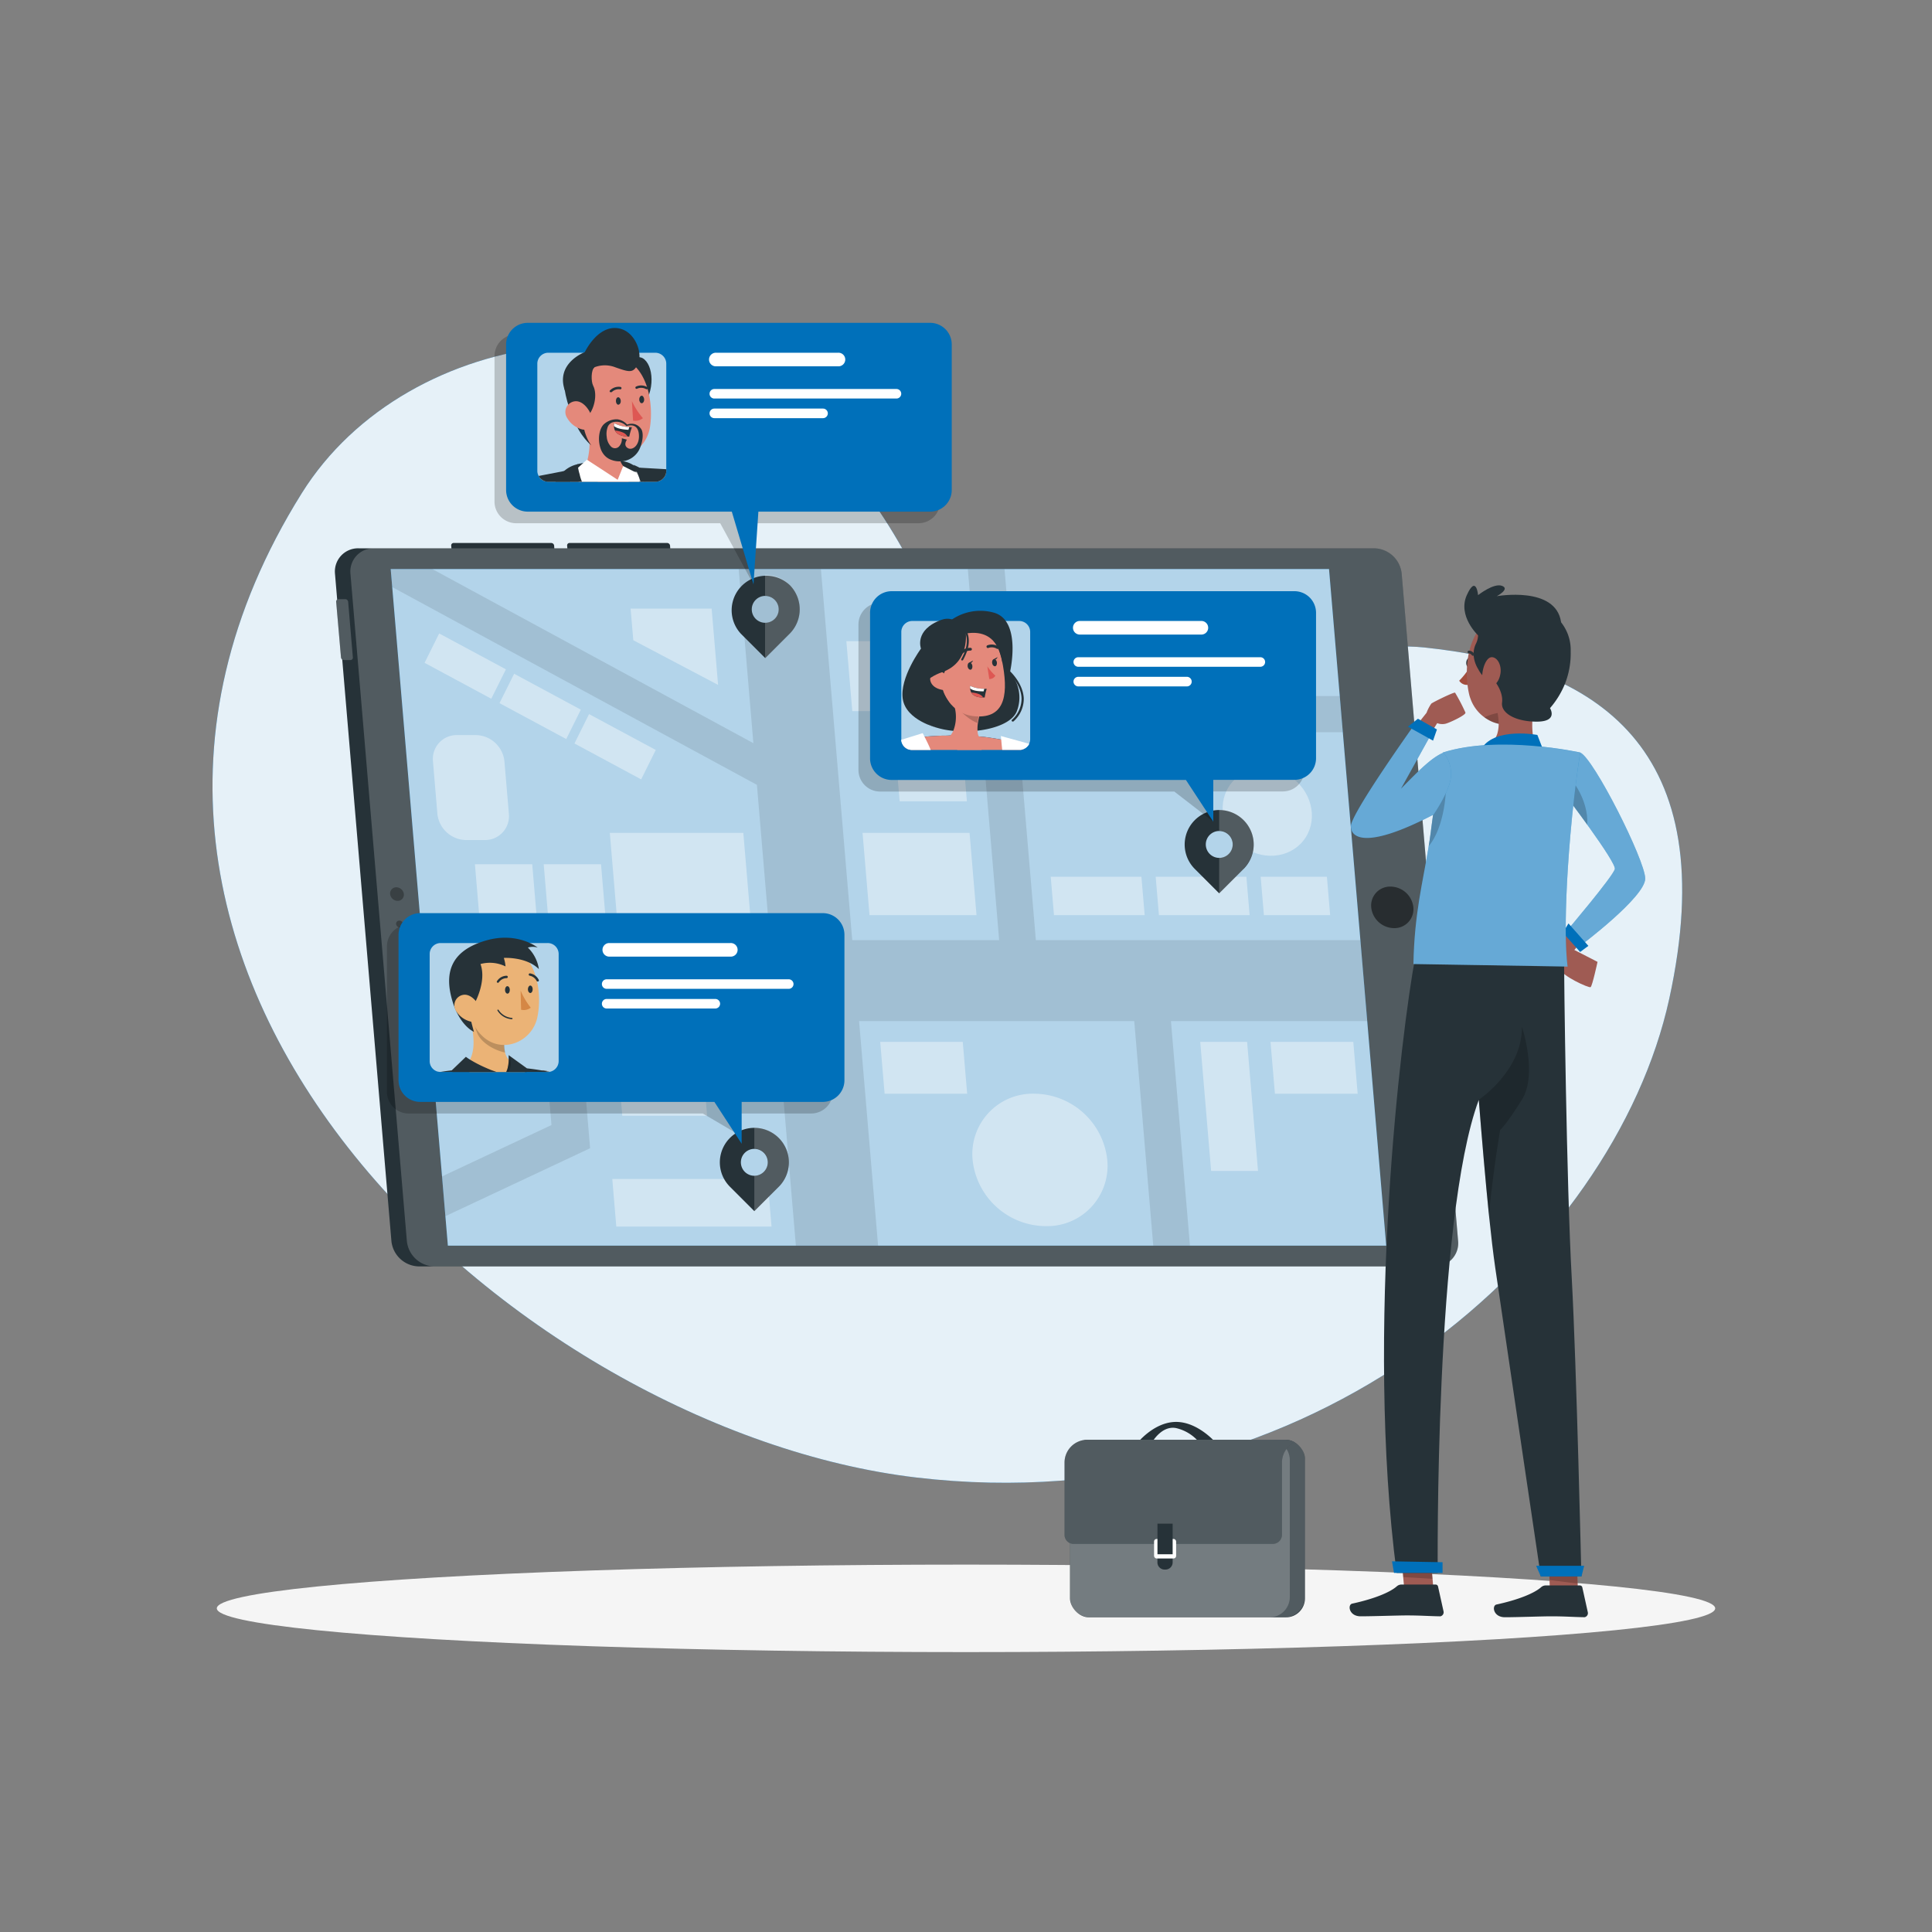 <svg xmlns="http://www.w3.org/2000/svg" viewBox="0 0 500 500"><rect x="0" y="0" width="500" height="500" fill="#808080" stroke="none"/><g id="freepik--background-simple--inject-355"><path d="M78.08,127.67c27.53-44.07,99.17-53.18,136.15-12.44s34.73,83.41,52.18,96.05,57.86-48.37,102.26-43.71S446.26,193.3,432,258.49s-92.15,136-194.85,123.89S.64,251.63,78.08,127.67Z" style="fill:#0070BA"></path><path d="M78.08,127.67c27.53-44.07,99.17-53.18,136.15-12.44s34.73,83.41,52.18,96.05,57.86-48.37,102.26-43.71S446.26,193.3,432,258.49s-92.15,136-194.85,123.89S.64,251.63,78.08,127.67Z" style="fill:#fff;opacity:0.9"></path></g><g id="freepik--Shadow--inject-355"><ellipse id="freepik--path--inject-355" cx="250" cy="416.24" rx="193.89" ry="11.32" style="fill:#f5f5f5"></ellipse></g><g id="freepik--Device--inject-355"><path d="M173.59,143.9H147l-.23-2.69a.63.63,0,0,1,.63-.69h25.26a.77.77,0,0,1,.75.69Z" style="fill:#263238"></path><path d="M143.59,143.9H117l-.23-2.69a.63.63,0,0,1,.63-.69h25.26a.77.77,0,0,1,.75.69Z" style="fill:#263238"></path><path d="M355.57,141.9H92.77a6,6,0,0,0-6.08,6.53L101.3,321.22a7.3,7.3,0,0,0,7.18,6.53h262.8a6,6,0,0,0,6.08-6.53L362.75,148.43A7.29,7.29,0,0,0,355.57,141.9Z" style="fill:#263238"></path><path d="M371.28,327.75H112.48a7.3,7.3,0,0,1-7.18-6.53L90.69,148.43a6,6,0,0,1,6.08-6.53h258.8a7.29,7.29,0,0,1,7.18,6.53l14.61,172.79A6,6,0,0,1,371.28,327.75Z" style="fill:#fff;opacity:0.2"></path><polygon points="358.75 322.38 115.91 322.38 101.11 147.26 343.95 147.26 358.75 322.38" style="fill:#0070BA"></polygon><g style="opacity:0.5"><path d="M104.52,231.38a2,2,0,0,0-1.93-1.75,1.6,1.6,0,0,0-1.63,1.75,2,2,0,0,0,1.93,1.76A1.6,1.6,0,0,0,104.52,231.38Z" style="opacity:0.6;isolation:isolate"></path><path d="M103.32,238.26a.8.8,0,0,0-.81.88,1,1,0,0,0,1,.88.81.81,0,0,0,.82-.88A1,1,0,0,0,103.32,238.26Z" style="opacity:0.6;isolation:isolate"></path></g><path d="M365.78,234.82a4.91,4.91,0,0,1-5,5.38,6,6,0,0,1-5.91-5.38,4.9,4.9,0,0,1,5-5.37A6,6,0,0,1,365.78,234.82Z" style="opacity:0.5;isolation:isolate"></path><path d="M90.71,170.82H89a.77.77,0,0,1-.75-.68L87,155.74a.63.63,0,0,1,.64-.68h1.71a.77.77,0,0,1,.75.68l1.22,14.4A.62.62,0,0,1,90.71,170.82Z" style="fill:#263238"></path><path d="M90.71,170.82H89a.77.77,0,0,1-.75-.68L87,155.74a.63.63,0,0,1,.64-.68h1.71a.77.77,0,0,1,.75.68l1.22,14.4A.62.62,0,0,1,90.71,170.82Z" style="fill:#fff;opacity:0.2"></path><polygon points="358.75 322.38 115.91 322.38 101.11 147.26 343.95 147.26 358.75 322.38" style="fill:#fff;opacity:0.7;isolation:isolate"></polygon><polygon points="263.53 189.49 268.08 243.3 352.07 243.3 353.84 264.25 303.04 264.25 307.96 322.38 298.46 322.38 293.54 264.25 222.33 264.25 227.25 322.38 205.97 322.38 201.05 264.25 149.94 264.25 152.72 297.16 143.59 301.45 115.26 314.75 114.39 304.46 142.72 291.16 140.44 264.25 110.99 264.25 109.22 243.3 199.28 243.3 195.89 203.12 101.5 151.93 101.11 147.27 111.88 147.27 194.97 192.33 191.17 147.27 212.45 147.27 220.56 243.3 258.58 243.3 250.47 147.27 259.97 147.27 262.74 180.13 346.73 180.13 347.52 189.49 263.53 189.49" style="opacity:0.1;isolation:isolate"></polygon><polygon points="159.74 238.26 194.29 238.26 192.37 215.55 157.82 215.55 159.74 238.26" style="fill:#fff;opacity:0.4;isolation:isolate"></polygon><polygon points="155.54 223.66 140.71 223.66 141.94 238.26 156.78 238.26 155.54 223.66" style="fill:#fff;opacity:0.4;isolation:isolate"></polygon><polygon points="124.14 238.26 138.97 238.26 137.74 223.66 122.91 223.66 124.14 238.26" style="fill:#fff;opacity:0.4;isolation:isolate"></polygon><polygon points="130.93 173.22 113.66 163.94 109.88 171.54 127.14 180.83 130.93 173.22" style="fill:#fff;opacity:0.4;isolation:isolate"></polygon><polygon points="146.54 191.26 150.32 183.66 133.06 174.37 129.27 181.97 146.54 191.26" style="fill:#fff;opacity:0.4;isolation:isolate"></polygon><polygon points="165.93 201.7 169.71 194.09 152.45 184.81 148.67 192.41 165.93 201.7" style="fill:#fff;opacity:0.4;isolation:isolate"></polygon><path d="M123.1,190.24h-4.75a6.17,6.17,0,0,0-6.3,6.77l1.15,13.63a7.57,7.57,0,0,0,7.45,6.76h4.74a6.18,6.18,0,0,0,6.31-6.76L130.54,197A7.56,7.56,0,0,0,123.1,190.24Z" style="fill:#fff;opacity:0.4;isolation:isolate"></path><polygon points="250.92 215.55 223.23 215.55 225.03 236.84 252.72 236.84 250.92 215.55" style="fill:#fff;opacity:0.4;isolation:isolate"></polygon><polygon points="232.83 207.37 250.23 207.37 248.78 190.24 231.38 190.24 232.83 207.37" style="fill:#fff;opacity:0.4;isolation:isolate"></polygon><polygon points="237.42 165.94 219.04 165.94 220.57 184.04 238.95 184.04 237.42 165.94" style="fill:#fff;opacity:0.4;isolation:isolate"></polygon><polygon points="284.39 156.89 266.01 156.89 267.54 174.99 285.93 174.99 284.39 156.89" style="fill:#fff;opacity:0.4;isolation:isolate"></polygon><polygon points="272.77 236.84 296.24 236.84 295.4 226.91 271.93 226.91 272.77 236.84" style="fill:#fff;opacity:0.4;isolation:isolate"></polygon><polygon points="299.93 236.84 323.4 236.84 322.56 226.91 299.09 226.91 299.93 236.84" style="fill:#fff;opacity:0.4;isolation:isolate"></polygon><polygon points="327.1 236.84 344.24 236.84 343.4 226.91 326.26 226.91 327.1 236.84" style="fill:#fff;opacity:0.4;isolation:isolate"></polygon><path d="M267.71,283.05a15.63,15.63,0,0,0-16,17.14,19.15,19.15,0,0,0,18.85,17.13,15.62,15.62,0,0,0,16-17.13A19.15,19.15,0,0,0,267.71,283.05Z" style="fill:#fff;opacity:0.4;isolation:isolate"></path><ellipse cx="327.97" cy="210.14" rx="10.94" ry="11.92" transform="translate(-40.61 336.13) rotate(-51.52)" style="fill:#fff;opacity:0.4;isolation:isolate"></ellipse><polygon points="249.16 269.64 227.8 269.64 228.94 283.05 250.3 283.05 249.16 269.64" style="fill:#fff;opacity:0.4;isolation:isolate"></polygon><polygon points="313.44 303.04 325.57 303.04 322.75 269.64 310.62 269.64 313.44 303.04" style="fill:#fff;opacity:0.4;isolation:isolate"></polygon><polygon points="328.81 269.64 329.95 283.05 351.36 283.05 350.23 269.64 328.81 269.64" style="fill:#fff;opacity:0.4;isolation:isolate"></polygon><polygon points="122.65 283.05 136.28 283.05 135.15 269.64 121.52 269.64 122.65 283.05" style="fill:#fff;opacity:0.4;isolation:isolate"></polygon><polygon points="161.05 288.76 183 288.76 181.51 271.11 159.55 271.11 161.05 288.76" style="fill:#fff;opacity:0.4;isolation:isolate"></polygon><polygon points="159.5 317.44 199.67 317.44 198.63 305.12 158.46 305.12 159.5 317.44" style="fill:#fff;opacity:0.4;isolation:isolate"></polygon><polygon points="163.9 165.69 185.84 177.25 184.17 157.5 163.2 157.5 163.9 165.69" style="fill:#fff;opacity:0.4;isolation:isolate"></polygon><path d="M204.36,151.39A8.93,8.93,0,0,0,191.73,164l6.31,6.31,6.32-6.31A8.93,8.93,0,0,0,204.36,151.39Zm-3.86,8.77a3.48,3.48,0,1,1,0-4.92A3.47,3.47,0,0,1,200.5,160.16Z" style="fill:#263238"></path><path d="M204.36,164,198,170.33v-9.15a3.48,3.48,0,0,0,0-7v-5.45A8.94,8.94,0,0,1,204.36,164Z" style="fill:#fff;opacity:0.2"></path><path d="M321.84,212.25a8.93,8.93,0,0,0-12.63,12.63l6.31,6.31,6.32-6.31A8.93,8.93,0,0,0,321.84,212.25ZM318,221a3.48,3.48,0,1,1,0-4.92A3.47,3.47,0,0,1,318,221Z" style="fill:#263238"></path><path d="M321.84,224.88l-6.32,6.31V222a3.48,3.48,0,0,0,0-7v-5.45a8.94,8.94,0,0,1,6.32,15.25Z" style="fill:#fff;opacity:0.2"></path><path d="M201.54,294.5a8.93,8.93,0,0,0-12.63,12.63l6.31,6.31,6.32-6.31A8.93,8.93,0,0,0,201.54,294.5Zm-3.86,8.77a3.48,3.48,0,1,1,0-4.92A3.47,3.47,0,0,1,197.68,303.27Z" style="fill:#263238"></path><path d="M201.54,307.13l-6.32,6.31v-9.15a3.48,3.48,0,0,0,0-7v-5.45a8.94,8.94,0,0,1,6.32,15.25Z" style="fill:#fff;opacity:0.2"></path></g><g id="freepik--location-3--inject-355"><path d="M331.94,156H227.76a5.6,5.6,0,0,0-5.59,5.6v37.66a5.59,5.59,0,0,0,5.59,5.59h76.15L314,212.66l-3-7.84h21a5.59,5.59,0,0,0,5.59-5.59V161.57A5.6,5.6,0,0,0,331.94,156Z" style="opacity:0.2;isolation:isolate"></path><path d="M334.94,153H230.76a5.6,5.6,0,0,0-5.59,5.6v37.66a5.59,5.59,0,0,0,5.59,5.59h76.15L314,212.66V201.82h21a5.59,5.59,0,0,0,5.59-5.59V158.57A5.6,5.6,0,0,0,334.94,153Z" style="fill:#0070BA"></path><path d="M266.61,163.55v27.7a2.73,2.73,0,0,1-.29,1.24.36.36,0,0,1,0,.09,2.49,2.49,0,0,1-.19.3,2.83,2.83,0,0,1-1,.87,2.79,2.79,0,0,1-.95.31,1.27,1.27,0,0,1-.28,0h-28a2.52,2.52,0,0,1-.56-.09h0l-.08,0a3,3,0,0,1-.58-.26,2.25,2.25,0,0,1-.36-.24,2.66,2.66,0,0,1-.6-.65,2.74,2.74,0,0,1-.46-1.38,1.21,1.21,0,0,1,0-.19v-27.7a2.84,2.84,0,0,1,2.75-2.84h27.78A2.84,2.84,0,0,1,266.61,163.55Z" style="fill:#fff;opacity:0.7"></path><path d="M326.18,172.56H279.06a1.24,1.24,0,0,1-1.24-1.24h0a1.24,1.24,0,0,1,1.24-1.23h47.12a1.23,1.23,0,0,1,1.23,1.23h0A1.23,1.23,0,0,1,326.18,172.56Z" style="fill:#fff"></path><path d="M311.05,160.71H279.58a1.76,1.76,0,1,0,0,3.51h31.47a1.76,1.76,0,0,0,0-3.51Z" style="fill:#fff"></path><path d="M307.18,177.64H279.06a1.25,1.25,0,0,1-1.24-1.24h0a1.25,1.25,0,0,1,1.24-1.24h28.12a1.24,1.24,0,0,1,1.23,1.24h0A1.24,1.24,0,0,1,307.18,177.64Z" style="fill:#fff"></path><path d="M245.1,161.31a13.07,13.07,0,0,1,12.27-2.71c7.11,2.21,4,15.44,4,15.44a9.75,9.75,0,0,1,1.79,10c-2.22,5.87-19.2,7.17-24.95,2.1s.94-17.8,4.23-19.28S245.1,161.31,245.1,161.31Z" style="fill:#263238"></path><path d="M265.11,193.75a2.79,2.79,0,0,1-.95.31,1.27,1.27,0,0,1-.28,0h-28a2.52,2.52,0,0,1-.56-.09h0l-.08,0a3,3,0,0,1-.58-.26,2.25,2.25,0,0,1-.36-.24,2.66,2.66,0,0,1-.6-.65c-.09-.44-.18-.9-.28-1.36,2-.34,3.92-.61,5.9-.79,1.46-.14,2.93-.23,4.41-.28.71,0,1.43,0,2.14-.06,2.42,0,4.85,0,7.26.24l1.55.14c2.27.28,4.67.72,6.55,1.1s3.44.74,3.44.74S264.94,192.65,265.11,193.75Z" style="fill:#0070BA"></path><path d="M265.11,193.75a2.79,2.79,0,0,1-.95.31,1.27,1.27,0,0,1-.28,0h-28a2.52,2.52,0,0,1-.56-.09h0l-.08,0a3,3,0,0,1-.58-.26,2.25,2.25,0,0,1-.36-.24,2.66,2.66,0,0,1-.6-.65c-.09-.44-.18-.9-.28-1.36,2-.34,3.92-.61,5.9-.79,1.46-.14,2.93-.23,4.41-.28.71,0,1.43,0,2.14-.06,2.42,0,4.85,0,7.26.24l1.55.14c2.27.28,4.67.72,6.55,1.1s3.44.74,3.44.74S264.94,192.65,265.11,193.75Z" style="opacity:0.3;isolation:isolate"></path><path d="M254,194.09h-6.18a7.81,7.81,0,0,1-3-2.66,5.5,5.5,0,0,0,1.15-1.1,5.4,5.4,0,0,0,.74-1.2,9.93,9.93,0,0,0,.41-5.91h0c-.15-.75-.32-1.27-.35-1.38v0l7,2.29c-.14.47-.25.91-.35,1.32-.15.61-.25,1.16-.33,1.65a9.51,9.51,0,0,0-.11,2,4,4,0,0,0,.31,1.46c.42,1,1.12,1.13,1.12,1.13A2.52,2.52,0,0,1,254,194.09Z" style="fill:#e4897b"></path><path d="M253.62,184.1a23.44,23.44,0,0,0-.68,3c-3.33-1.26-6.27-5.26-6.27-5.26Z" style="opacity:0.2;isolation:isolate"></path><path d="M249.92,163.5c6.23-.62,8.58,2.52,9.67,8.9,1.37,8,.16,13.86-7.81,12.92C241,184,239.56,164.53,249.92,163.5Z" style="fill:#e4897b"></path><path d="M255.52,172.45a13.11,13.11,0,0,0,2.08,2.41,1.73,1.73,0,0,1-1.58.87Z" style="fill:#de5753"></path><path d="M251.65,172.32c.07.51-.16,1-.5,1s-.67-.34-.73-.85.16-1,.5-1S251.59,171.81,251.65,172.32Z" style="fill:#263238"></path><path d="M250.78,171.51l1.06-.57S251.4,171.94,250.78,171.51Z" style="fill:#263238"></path><path d="M258,171.43c.06.51-.16,1-.51,1s-.66-.33-.73-.85.17-1,.51-1S257.93,170.92,258,171.43Z" style="fill:#263238"></path><path d="M257.13,170.63l1.06-.58S257.75,171.06,257.13,170.63Z" style="fill:#263238"></path><path d="M248.55,169.59a.36.36,0,0,1-.2-.06.37.37,0,0,1-.1-.5,3.59,3.59,0,0,1,2.92-1.37.37.37,0,0,1,.36.37.4.4,0,0,1-.38.35,2.93,2.93,0,0,0-2.3,1.05A.34.34,0,0,1,248.55,169.59Z" style="fill:#263238"></path><path d="M258.21,167.93a.33.33,0,0,1-.17,0,2.56,2.56,0,0,0-2.21-.26.36.36,0,0,1-.32-.65,3.26,3.26,0,0,1,2.87.27.36.36,0,0,1,.15.49A.37.37,0,0,1,258.21,167.93Z" style="fill:#263238"></path><path d="M255.36,178.27a15.74,15.74,0,0,0-.52,2.24c-.13,0-.27,0-.4,0-1.84,0-2.69-.61-3.07-1.28a2.34,2.34,0,0,1-.29-1.08,2.31,2.31,0,0,1,0-.64,8.69,8.69,0,0,0,3.6.75C255.11,178.28,255.36,178.27,255.36,178.27Z" style="fill:#263238"></path><path d="M254.73,178.26l-.17.66c-1.72,0-2.94-.25-3.48-.77a2.31,2.31,0,0,1,0-.64A8.69,8.69,0,0,0,254.73,178.26Z" style="fill:#fff"></path><path d="M254.44,180.51c-1.84,0-2.69-.61-3.07-1.28a6.07,6.07,0,0,1,2,.41A2.19,2.19,0,0,1,254.44,180.51Z" style="fill:#de5753"></path><path d="M244.14,174.69s2.41-5.42,1.58-9.33c0,0,11.86-6.28,13.71,6.21,0,0,.1-11.26-10.64-10.45s-9.15,16.51-3.14,20.63C245.65,181.75,242.66,178.07,244.14,174.69Z" style="fill:#263238"></path><path d="M245.29,175.9a2.74,2.74,0,0,0-3.19-2.2c-1.91.4-2.44,4.46,2.46,4.94C245.27,178.7,245.59,178,245.29,175.9Z" style="fill:#e4897b"></path><path d="M265.11,193.75a2.79,2.79,0,0,1-.95.31,1.27,1.27,0,0,1-.28,0h-28a2.52,2.52,0,0,1-.56-.09h0l-.08,0a3,3,0,0,1-.58-.26,2.25,2.25,0,0,1-.36-.24,2.66,2.66,0,0,1-.6-.65c-.09-.44-.18-.9-.28-1.36,2-.34,3.92-.61,5.9-.79,1.46-.14,2.93-.23,4.41-.28.71,0,1.43,0,2.14-.06,2.42,0,4.85,0,7.26.24l1.55.14c2.27.28,4.67.72,6.55,1.1s3.44.74,3.44.74S264.94,192.65,265.11,193.75Z" style="fill:#e4897b"></path><path d="M240.87,194.09h-5a2.52,2.52,0,0,1-.56-.09h0l-.08,0a3,3,0,0,1-.58-.26,2.25,2.25,0,0,1-.36-.24,2.66,2.66,0,0,1-.6-.65,2.74,2.74,0,0,1-.46-1.38l5.56-1.73s.2.34.52,1S240.28,192.62,240.87,194.09Z" style="fill:#fff"></path><path d="M266.32,192.49a.36.36,0,0,1,0,.09,2.49,2.49,0,0,1-.19.3,2.83,2.83,0,0,1-1,.87,2.79,2.79,0,0,1-.95.31,1.27,1.27,0,0,1-.28,0h-4.53c-.17-1.57-.34-3.58-.34-3.58Z" style="fill:#fff"></path><path d="M249.92,163.5s1.21,7.91-6.07,10.44c-8.79,3.06-9.22,12.18-1.34,14.4,0,0-8-1.9-8.87-7.42s4.71-13.06,4.71-13.06-1.87-4.81,5.26-7.44C247.63,158.94,249.92,163.5,249.92,163.5Z" style="fill:#263238"></path><path d="M249,170.92a.27.27,0,0,1-.12,0,.26.26,0,0,1-.1-.34c2.95-5.28.45-7.78.34-7.89a.25.25,0,0,1,0-.35.26.26,0,0,1,.36,0c.12.12,2.9,2.85-.25,8.49A.26.26,0,0,1,249,170.92Z" style="fill:#263238"></path><path d="M262.06,186.73a.25.25,0,0,1-.18-.08.24.24,0,0,1,0-.35,7.32,7.32,0,0,0,2.5-5.56c-.13-3.92-3.75-7.07-3.78-7.1a.24.24,0,0,1,0-.35.25.25,0,0,1,.35,0c.16.14,3.82,3.32,4,7.46a7.82,7.82,0,0,1-2.65,5.94A.23.23,0,0,1,262.06,186.73Z" style="fill:#263238"></path></g><g id="freepik--location-2--inject-355"><path d="M237.75,86.55H133.57a5.6,5.6,0,0,0-5.59,5.6v37.66a5.6,5.6,0,0,0,5.59,5.6h52.82L195,151.26l-1.73-15.85h44.44a5.6,5.6,0,0,0,5.6-5.6V92.15A5.6,5.6,0,0,0,237.75,86.55Z" style="opacity:0.2;isolation:isolate"></path><path d="M240.75,83.55H136.57a5.6,5.6,0,0,0-5.59,5.6v37.66a5.6,5.6,0,0,0,5.59,5.6h52.82L195,151.26l1.27-18.85h44.44a5.6,5.6,0,0,0,5.6-5.6V89.15A5.6,5.6,0,0,0,240.75,83.55Z" style="fill:#0070BA"></path><path d="M172.43,94.13v27.7a.37.37,0,0,1,0,.11,2.8,2.8,0,0,1-.32,1.22,2.49,2.49,0,0,1-.19.3,2.81,2.81,0,0,1-1.44,1.07,2.68,2.68,0,0,1-.49.11,1.27,1.27,0,0,1-.28,0h-28a2.52,2.52,0,0,1-.56-.09h0l-.08,0a3,3,0,0,1-.58-.26,2.25,2.25,0,0,1-.36-.24,2.73,2.73,0,0,1-.48-.48,2,2,0,0,1-.24-.39,2.69,2.69,0,0,1-.35-1.35V94.13a2.84,2.84,0,0,1,2.75-2.84h27.78A2.84,2.84,0,0,1,172.43,94.13Z" style="fill:#fff;opacity:0.7"></path><path d="M232,103.14H184.87a1.24,1.24,0,0,1-1.24-1.23h0a1.24,1.24,0,0,1,1.24-1.24H232a1.24,1.24,0,0,1,1.24,1.24h0A1.24,1.24,0,0,1,232,103.14Z" style="fill:#fff"></path><path d="M216.86,91.29H185.39a1.76,1.76,0,1,0,0,3.51h31.47a1.76,1.76,0,1,0,0-3.51Z" style="fill:#fff"></path><path d="M213,108.22H184.87a1.25,1.25,0,0,1-1.24-1.24h0a1.25,1.25,0,0,1,1.24-1.24H213a1.25,1.25,0,0,1,1.24,1.24h0A1.25,1.25,0,0,1,213,108.22Z" style="fill:#fff"></path><path d="M167,124.67h-19.2a6.58,6.58,0,0,1,0-1.4c0-.14,0-.27,0-.39a2.72,2.72,0,0,1,.07-.33,3.35,3.35,0,0,1,1.65-2.44c.38-.09.84-.18,1.36-.28h0l.9-.15h0l.91-.14a37.42,37.42,0,0,1,5.89-.4,18.76,18.76,0,0,1,1.88.12,4.68,4.68,0,0,1,.54.08,6.84,6.84,0,0,1,2.85,1h0a7.33,7.33,0,0,1,1.62,1.66,11.81,11.81,0,0,1,.72,1.11A12.55,12.55,0,0,1,167,124.67Z" style="fill:#263238"></path><path d="M172.42,121.94a2.8,2.8,0,0,1-.32,1.22,2.49,2.49,0,0,1-.19.3,2.81,2.81,0,0,1-1.44,1.07,2.68,2.68,0,0,1-.49.11,1.27,1.27,0,0,1-.28,0h-28a2.52,2.52,0,0,1-.56-.09h0l-.08,0a3,3,0,0,1-.58-.26,2.25,2.25,0,0,1-.36-.24,2.73,2.73,0,0,1-.48-.48c1.25-.12,3-.28,5.12-.45h0l2-.16.73-.06.32,0,2.11-.15c.15,0,.31,0,.48,0h0c2-.15,4.24-.28,6.53-.4h0l3.66-.16,2.57-.09.77,0,.76,0,.81,0h.31l1.2,0C168.86,121.93,170.65,121.92,172.42,121.94Z" style="fill:#263238"></path><path d="M172.42,121.94a2.8,2.8,0,0,1-.32,1.22,2.49,2.49,0,0,1-.19.3,2.81,2.81,0,0,1-1.44,1.07,2.68,2.68,0,0,1-.49.11,1.27,1.27,0,0,1-.28,0h-28a2.52,2.52,0,0,1-.56-.09h0l-.08,0a3,3,0,0,1-.58-.26,2.25,2.25,0,0,1-.36-.24,2.73,2.73,0,0,1-.48-.48c1.25-.12,3-.28,5.12-.45h0l2-.16.73-.06.32,0,2.11-.15c.15,0,.31,0,.48,0h0c2-.15,4.24-.28,6.53-.4h0l3.66-.16,2.57-.09.77,0,.76,0,.81,0h.31l1.2,0C168.86,121.93,170.65,121.92,172.42,121.94Z" style="fill:#fff;opacity:0.8;isolation:isolate"></path><path d="M162.58,124.67h-7.72l-.34-.07a9,9,0,0,1-4.07-1.9h0l-.24-.23a6.47,6.47,0,0,0,1.64-2.79h0c.06-.2.13-.41.18-.62a18.39,18.39,0,0,0,.55-4.2,0,0,0,0,0,0,0,1.93,1.93,0,0,0,0-.24,36.15,36.15,0,0,0-.12-3.76c-.1-1.11-.22-2.17-.37-3.15-.09-.6-.18-1.17-.28-1.69l.87.76.08.06,3.46,3,1,.86,3.52,3.06a15.8,15.8,0,0,0-.35,1.63l0,.15a8.86,8.86,0,0,0-.06,2.76,4,4,0,0,0,.09.48,4,4,0,0,0,.15.49.49.49,0,0,0,0,.11,4.55,4.55,0,0,0,.77,1.3,5.44,5.44,0,0,0,1.88,1.38,8.75,8.75,0,0,0,1.62.56l0,0C165.35,123.55,163.88,124.25,162.58,124.67Z" style="fill:#e4897b"></path><path d="M153.65,110.62c-.08,5.71,4.47,7.65,6.73,8.15a8.19,8.19,0,0,1,0-3.24Z" style="opacity:0.2;isolation:isolate"></path><path d="M165.47,124.67H149.81l-2-1.4-.38-.27.11-.1.39-.35,1.64-1.48,1.37-1.24h0l.95-.86.14.09.73.48L157,122.3h0l2.85,1.87.81-2,.6-1.52.09,0L164,122l.27.14a2.12,2.12,0,0,1,.58.44l0,0a2.08,2.08,0,0,1,.41.63,1.34,1.34,0,0,1,.07.18A2.63,2.63,0,0,1,165.47,124.67Z" style="fill:#fff"></path><path d="M166.31,92.69c2.84,1.65,3.47,8.58-.45,13.13s-7.84-12-7.84-12S164.5,91.64,166.31,92.69Z" style="fill:#263238"></path><path d="M153.82,116.16a8.33,8.33,0,0,0,10,.93,9.26,9.26,0,0,0,4.14-5.41c.09-.31.16-.63.23-1,1-6-.49-15.69-7.09-17.9a9,9,0,0,0-11.82,9.78C150.12,109.14,150.28,113,153.82,116.16Z" style="fill:#e4897b"></path><path d="M159.4,103.81c0,.53.34,1,.69.92s.6-.47.57-1-.35-.94-.69-.92S159.37,103.27,159.4,103.81Z" style="fill:#263238"></path><path d="M165.44,103.42c0,.54.35,1,.7.93s.6-.48.57-1-.35-1-.7-.93S165.41,102.92,165.44,103.42Z" style="fill:#263238"></path><path d="M163.54,103.81a19,19,0,0,0,2.84,4.41,3.1,3.1,0,0,1-2.54.64Z" style="fill:#de5753"></path><path d="M167.51,100.7a.31.31,0,0,1-.32,0,2.56,2.56,0,0,0-2.27-.12.31.31,0,1,1-.3-.54h0a3.14,3.14,0,0,1,2.86.12.31.31,0,0,1,.14.42h0A.57.57,0,0,1,167.51,100.7Z" style="fill:#263238"></path><path d="M158.05,101.47a.35.35,0,0,1-.18,0,.31.31,0,0,1,0-.44h0a3.14,3.14,0,0,1,2.73-.89.32.32,0,0,1,.24.38h0a.32.32,0,0,1-.38.23h0a2.57,2.57,0,0,0-2.15.74A.3.3,0,0,1,158.05,101.47Z" style="fill:#263238"></path><path d="M153.61,94.11l.22,1c-.88.61-.89,3.62-.32,4.71,1.2,2.32.24,6.23-1.45,7.94,0,0-.17-1-1-.69s0,5.79,2,8.2c0,0-2.88-2.07-5-7.64-2-5.16-2.63-9.56-1.76-11.74Z" style="fill:#263238"></path><path d="M146.79,108.18a6.25,6.25,0,0,0,3.78,2.93c2.12.56,3.16-1.35,2.55-3.34-.56-1.76-2.32-4.24-4.45-3.9A2.79,2.79,0,0,0,146.79,108.18Z" style="fill:#e4897b"></path><path d="M163.54,110.58a16.92,16.92,0,0,0-.69,2.41l-.44,0c-2-.11-2.88-.82-3.26-1.57a2.71,2.71,0,0,1-.25-1.19,2.33,2.33,0,0,1,.1-.69,9.38,9.38,0,0,0,3.86,1A6.38,6.38,0,0,0,163.54,110.58Z" style="fill:#263238"></path><path d="M162.86,110.53l-.22.71c-1.88-.11-3.18-.44-3.74-1a2.33,2.33,0,0,1,.1-.69A9.38,9.38,0,0,0,162.86,110.53Z" style="fill:#fff"></path><path d="M162.41,113c-2-.11-2.88-.82-3.26-1.57a6.44,6.44,0,0,1,2.19.56A2.4,2.4,0,0,1,162.41,113Z" style="fill:#de5753"></path><path d="M165.83,110.89a2.93,2.93,0,0,0-3.52-1,4.09,4.09,0,0,0-2.53-1.37,4.89,4.89,0,0,0-3.55,1.32,4.12,4.12,0,0,0-.33.4,4.8,4.8,0,0,0-.67,1.55,7.66,7.66,0,0,0,.11,4s0,0,0,0a5.08,5.08,0,0,0,1.06,2,4.32,4.32,0,0,0,1.59,1.14c.22.09.43.16.65.23a5.78,5.78,0,0,0,1.92.23c.17,0,.33,0,.5,0a5.66,5.66,0,0,0,4.28-2.84,7.75,7.75,0,0,0,.44-1C166.46,113.73,166.54,111.67,165.83,110.89Zm-8.62-.2a2,2,0,0,1,1.41-1.41,3.53,3.53,0,0,1,3.51,1s2.81-1.12,3.19,1.92-1.68,4.51-2.89,3.74-.18-2.15-.18-2.15l-1.32-.37a2.73,2.73,0,0,1-.55,1.92l-.09.11a1.44,1.44,0,0,1-2.16.12,4.05,4.05,0,0,1-1.11-2.52A5.16,5.16,0,0,1,157.21,110.69Z" style="fill:#263238"></path><path d="M152.28,95.88a7.47,7.47,0,0,1,7-.81c3.63,1.26,4.68,1.64,5.89-1.07s-.93-8.92-5.87-9.11-7.95,6.24-7.95,6.24-7.77,2.86-5.1,10.09Z" style="fill:#263238"></path><path d="M139.65,123.57a2,2,0,0,1-.24-.39L146,121.9l.32-.06.53,1.12c.22.45.49,1,.83,1.71h-5.91a2.52,2.52,0,0,1-.56-.09h0l-.08,0a3,3,0,0,1-.58-.26,2.25,2.25,0,0,1-.36-.24A2.73,2.73,0,0,1,139.65,123.57Z" style="fill:#263238"></path><path d="M172.43,121.43v.4a.37.37,0,0,1,0,.11,2.8,2.8,0,0,1-.32,1.22,2.49,2.49,0,0,1-.19.3,2.81,2.81,0,0,1-1.44,1.07,2.68,2.68,0,0,1-.49.11,1.27,1.27,0,0,1-.28,0h-2.9c-.19-.59-.36-1.12-.52-1.57s-.29-.82-.41-1.12c-.2-.53-.33-.84-.36-.91h0Z" style="fill:#263238"></path><path d="M150.61,124.67h-6.84a9.87,9.87,0,0,1,1-1.55h0A8.56,8.56,0,0,1,146,121.9a7.71,7.71,0,0,1,3.62-1.79,2.71,2.71,0,0,0,0,1,12.12,12.12,0,0,0,.4,1.66C150.12,123.31,150.34,124,150.61,124.67Z" style="fill:#263238"></path><path d="M170.47,124.53a2.68,2.68,0,0,1-.49.11,1.27,1.27,0,0,1-.28,0h-3.93c-.14-.42-.28-.83-.43-1.23a1.34,1.34,0,0,0-.07-.18c-.16-.43-.33-.84-.52-1.25a17.67,17.67,0,0,0-.83-1.69h0a16.92,16.92,0,0,1,1.56.73h0c.45.23,1,.52,1.56.89A24.89,24.89,0,0,1,170.47,124.53Z" style="fill:#263238"></path></g><g id="freepik--location-1--inject-355"><path d="M209.91,239.32H105.74a5.6,5.6,0,0,0-5.6,5.59v37.67a5.6,5.6,0,0,0,5.6,5.59h76.14l10.06,5.92-3-5.92h21a5.6,5.6,0,0,0,5.6-5.59V244.91A5.6,5.6,0,0,0,209.91,239.32Z" style="opacity:0.2;isolation:isolate"></path><path d="M212.91,236.32H108.74a5.6,5.6,0,0,0-5.6,5.59v37.67a5.6,5.6,0,0,0,5.6,5.59h76.14L191.94,296V285.17h21a5.6,5.6,0,0,0,5.6-5.59V241.91A5.6,5.6,0,0,0,212.91,236.32Z" style="fill:#0070BA"></path><path d="M144.58,246.9v27.7a2.85,2.85,0,0,1-.33,1.33,2.49,2.49,0,0,1-.19.3,2.82,2.82,0,0,1-1.93,1.18,1.27,1.27,0,0,1-.28,0h-28a2.52,2.52,0,0,1-.56-.09h0l-.08,0a3,3,0,0,1-.58-.26,2.25,2.25,0,0,1-.36-.24,2.81,2.81,0,0,1-1.07-2.22V246.9a2.84,2.84,0,0,1,2.75-2.84h27.78A2.84,2.84,0,0,1,144.58,246.9Z" style="fill:#fff;opacity:0.7"></path><g id="freepik--group--inject-355"><path d="M142.13,277.41a1.27,1.27,0,0,1-.28,0h-1.42l0-.42h.09a5.33,5.33,0,0,1,1.63.38Z" style="fill:#263238"></path><path d="M142.13,277.41a1.27,1.27,0,0,1-.28,0h-1.42l0-.42h.09a5.33,5.33,0,0,1,1.63.38Z" style="fill:#fff;opacity:0.4;isolation:isolate"></path><path d="M141.84,277.43H131l0,0s0,0,0,0H117.14l.07.14a1,1,0,0,1-.08-.14H113.9c.93-.15,1.95-.3,3-.42l.67-.08c.89-.11,1.8-.2,2.7-.27l.25,0c1.62-.13,3.23-.23,4.85-.3h.37c.77,0,1.53-.06,2.29-.07,1.13,0,2.26,0,3.39,0h.65c.83,0,1.67,0,2.5.05l.93.08c.27,0,.53.05.8.06.74.08,1.46.17,2.15.27l1,.15.49.08.46.07.08,0a5.34,5.34,0,0,1,1.24.36Z" style="fill:#263238"></path><path d="M135.83,277.44H131l0,0s0,0,0,0h-9.5a9.15,9.15,0,0,1-1-.8l-.44-.41a6.21,6.21,0,0,0,1.57-2c1.2-2.36,1-5.29.69-7.38h0c-.13-1-.29-1.76-.33-2.23v0a1,1,0,0,1,0-.16c0-.15,0-.25.06-.28l.19.07.47.17.23.08,7.94,2.85c-.06.26-.11.52-.16.78s-.1.53-.13.79l-.06.49a9.55,9.55,0,0,0-.06,1.06,7,7,0,0,0,.25,2,4.5,4.5,0,0,0,.94,1.78h0a3.11,3.11,0,0,0,.44.45,7.13,7.13,0,0,0,3.24,1.47,2.29,2.29,0,0,1,.14.27A3.43,3.43,0,0,1,135.83,277.44Z" style="fill:#ebb376"></path><path d="M130.74,272.4c-3-.62-6.42-2.7-7.32-5.26a10.88,10.88,0,0,1-.69-2.75l8.17,2.93A10.48,10.48,0,0,0,130.74,272.4Z" style="opacity:0.2;isolation:isolate"></path><path d="M120.88,254.67c.55,6.42.56,10.21,3.91,13.41,5,4.84,12.88,1.69,14.27-4.78,1.24-5.82.11-15.35-6.26-17.75a8.81,8.81,0,0,0-11.38,5A9,9,0,0,0,120.88,254.67Z" style="fill:#ebb376"></path><path d="M130.7,256.22c0,.52.29.93.64.93s.61-.45.6-1-.31-.94-.65-.93S130.69,255.68,130.7,256.22Z" style="fill:#263238"></path><path d="M136.62,256.06c0,.52.3.94.64.93s.61-.44.6-1-.3-.94-.64-.93S136.61,255.57,136.62,256.06Z" style="fill:#263238"></path><path d="M134.74,256.37a19,19,0,0,0,2.62,4.42,3,3,0,0,1-2.5.53Z" style="fill:#d58745"></path><path d="M128.81,254.34a.3.3,0,0,0,.29-.12,2.46,2.46,0,0,1,2-1.08.32.32,0,0,0,.32-.3.33.33,0,0,0-.3-.32h0a3,3,0,0,0-2.46,1.34.29.29,0,0,0,0,.42h0Z" style="fill:#263238"></path><path d="M132.47,263.77h0a4.69,4.69,0,0,1-3.73-2.25.17.17,0,0,1,.07-.22.16.16,0,0,1,.21.06h0a4.5,4.5,0,0,0,3.47,2.07.16.16,0,0,1,.15.17h0a.16.16,0,0,1-.16.16Z" style="fill:#263238"></path><path d="M139.11,254a.23.23,0,0,0,.18,0,.3.3,0,0,0,.14-.41h0a3.06,3.06,0,0,0-2.26-1.68.32.32,0,0,0-.34.28h0a.31.31,0,0,0,.28.33h0a2.5,2.5,0,0,1,1.77,1.36A.28.28,0,0,0,139.11,254Z" style="fill:#263238"></path><path d="M122.69,259.92s3.34-5.77,1.66-10.43a9.2,9.2,0,0,1,6.48.62,9.67,9.67,0,0,0-.44-2.2s5.75-.37,9.07,2.89a9.76,9.76,0,0,0-2.85-5.57,4.4,4.4,0,0,1,2.54,0s-5.23-4.21-13.44-1.81-10.77,7.38-8.89,14.7,5.84,8.92,5.84,8.92-1.64-5.57-1.28-6.82S122.69,259.92,122.69,259.92Z" style="fill:#263238"></path><path d="M118.16,261.84a6.16,6.16,0,0,0,3.89,2.6c2.11.41,3-1.52,2.26-3.43-.66-1.68-2.55-4-4.6-3.51A2.74,2.74,0,0,0,118.16,261.84Z" style="fill:#ebb376"></path><path d="M128.16,277.3l.37.14h-11.4c-.08-.14-.15-.28-.22-.43h0l3.66-3.51a12.2,12.2,0,0,0,1.1.75,33.24,33.24,0,0,0,4.08,2.1h0c.42.19.86.37,1.33.56Z" style="fill:#263238"></path><path d="M136.31,276.44v1H131l.07-.16a5.66,5.66,0,0,0,.34-1,.13.13,0,0,0,0-.06h0c.05-.22.1-.45.14-.71a10.37,10.37,0,0,0,.1-1.35c0-.33,0-.69,0-1.08h0Z" style="fill:#263238"></path><path d="M132.08,276.25h0a4.22,4.22,0,0,1-.34,1l0,.15H131l0,0s0,0,0,0l.08-.16a5.66,5.66,0,0,0,.34-1s0,0,0-.06h0a6,6,0,0,0,.14-.71,8.74,8.74,0,0,0,.11-1.34c0-.34,0-.7,0-1.08a3.68,3.68,0,0,1,.48,1.53A5.15,5.15,0,0,1,132.08,276.25Z" style="opacity:0.2;isolation:isolate"></path></g><path d="M204.15,255.91H157a1.23,1.23,0,0,1-1.23-1.24h0a1.23,1.23,0,0,1,1.23-1.23h47.12a1.24,1.24,0,0,1,1.24,1.23h0A1.24,1.24,0,0,1,204.15,255.91Z" style="fill:#fff"></path><path d="M189,244.06H157.55a1.76,1.76,0,0,0,0,3.51H189a1.76,1.76,0,1,0,0-3.51Z" style="fill:#fff"></path><path d="M185.15,261H157a1.23,1.23,0,0,1-1.23-1.23h0a1.23,1.23,0,0,1,1.23-1.24h28.12a1.24,1.24,0,0,1,1.24,1.24h0A1.24,1.24,0,0,1,185.15,261Z" style="fill:#fff"></path></g><g id="freepik--Briefcase--inject-355"><path d="M294.22,373.59s4.35-5.6,10.16-5.6,10.47,5.6,10.47,5.6H310.6a11,11,0,0,0-6.22-4c-3.92-.76-6.42,4-6.42,4Z" style="fill:#263238"></path><rect x="276.91" y="372.61" width="60.82" height="45.96" rx="4.94" style="fill:#263238"></rect><path d="M337.73,377.87v35.44a5.25,5.25,0,0,1-5.26,5.25H282.18a5.25,5.25,0,0,1-5.26-5.25V377.87a5.26,5.26,0,0,1,5.26-5.26h50.29a5.26,5.26,0,0,1,5.26,5.26Z" style="fill:#fff;opacity:0.2"></path><path d="M333.8,377.87v35.44a5.25,5.25,0,0,1-5.26,5.25H282.18a5.25,5.25,0,0,1-5.26-5.25V377.87a5.26,5.26,0,0,1,5.26-5.26h46.36a5.26,5.26,0,0,1,5.26,5.26Z" style="fill:#fff;opacity:0.2"></path><path d="M335,373.26a5.88,5.88,0,0,0-3.23,5.26V397.2a2.36,2.36,0,0,1-2.37,2.36H277.86a2.34,2.34,0,0,1-2.36-2.36V378.52a5.9,5.9,0,0,1,5.91-5.91h51.06A5.26,5.26,0,0,1,335,373.26Z" style="fill:#263238"></path><path d="M335,373.26a5.88,5.88,0,0,0-3.23,5.26V397.2a2.36,2.36,0,0,1-2.37,2.36H277.86a2.34,2.34,0,0,1-2.36-2.36V378.52a5.9,5.9,0,0,1,5.91-5.91h51.06A5.26,5.26,0,0,1,335,373.26Z" style="fill:#fff;opacity:0.2"></path><path d="M299.55,398.28h3.93a0,0,0,0,1,0,0v6.07a1.85,1.85,0,0,1-1.85,1.85h-.24a1.85,1.85,0,0,1-1.85-1.85v-6.07a0,0,0,0,1,0,0Z" style="fill:#263238"></path><rect x="298.67" y="398.28" width="5.71" height="5.05" rx="0.65" style="fill:#fff"></rect><rect x="299.55" y="394.32" width="3.93" height="7.92" style="fill:#263238"></rect></g><g id="freepik--Character--inject-355"><g id="freepik--group--inject-355"><path d="M409.53,236.75l-5.83,5.84c-.9.9-.3,6.29,0,8.09s7.51,5.09,7.95,4.79,1.79-6.54,1.79-6.54l-6-3.08,4.2-4.91Z" style="fill:#9f5b53"></path><path d="M408.94,194.74c3.44,1.39,16.78,27.83,16.84,32.61s-16.84,17.44-16.84,17.44l-3.72-3.56s12.31-14.49,12.7-16.34-13.46-20-13.46-20Z" style="fill:#0070BA"></path><path d="M425.78,227.35c.06,4.78-16.84,17.44-16.84,17.44l-3.72-3.56s12.31-14.49,12.7-16.34c.21-1-3.54-6.47-7.13-11.45-3.23-4.47-6.33-8.53-6.33-8.53l1.31-3,3.17-7.2C412.38,196.13,425.72,222.57,425.78,227.35Z" style="fill:#fff;opacity:0.4;isolation:isolate"></path><polygon points="405.92 238.99 411.07 244.79 408.94 246.37 404.46 241.36 405.92 238.99" style="fill:#0070BA"></polygon><path d="M410.79,213.44c-3.23-4.47-6.33-8.53-6.33-8.53l1.31-3c.24-.14.48-.27.74-.4C406.51,201.54,411.13,206.76,410.79,213.44Z" style="opacity:0.2;isolation:isolate"></path><path d="M380.31,172.76a18.07,18.07,0,0,1-2.67,3.4,2.33,2.33,0,0,0,2.19,1.08Z" style="fill:#a24e3f"></path><path d="M379.46,171.43c-.06.7.27,1.3.74,1.33s.89-.5.94-1.2-.28-1.29-.74-1.33S379.51,170.73,379.46,171.43Z" style="fill:#2e353a"></path><path d="M380.25,179.85a8.79,8.79,0,0,0,.32,1,10.07,10.07,0,0,0,3.58,4.78,11.85,11.85,0,0,0,1.31.81,9.11,9.11,0,0,0,7.85.34,9,9,0,0,0,3-2.07c3.63-3.67,3.54-7.9,3.95-15.07a9.84,9.84,0,0,0-13.57-9.8C379.66,162.74,378.7,173.4,380.25,179.85Z" style="fill:#9f5b53"></path><path d="M384.15,185.66a11.85,11.85,0,0,0,1.31.81,9.11,9.11,0,0,0,7.85.34,10.6,10.6,0,0,0-1.28-2.43A14.11,14.11,0,0,0,384.15,185.66Z" style="opacity:0.2;isolation:isolate"></path><path d="M398.58,195c-3.54,3.21-12.19,2-12.19,2s-5.4-1.47-4.26-3.16c3.18-.53,4.72-2,5.36-3.91a9.44,9.44,0,0,0,.32-3.63,20.16,20.16,0,0,0-.27-2l10.69-7.92C396.83,181.55,395.12,191.16,398.58,195Z" style="fill:#9f5b53"></path><path d="M388.73,156.78s-1.89-1.16-5.13,1.89c-2.72,2.57,0,4.63-1.63,7.93s.58,6.55.58,6.55,1.57,3.38,4.31,3.17c0,0,2.23,2.7,1.87,5.5s3.66,5,9.13,4.94,3.28-3.49,3.28-3.49a22.68,22.68,0,0,0,3.8-6.13,21.26,21.26,0,0,0,1.55-8.57,11.46,11.46,0,0,0-3.16-8.29C399.68,156.17,391,154.1,388.73,156.78Z" style="fill:#263238"></path><path d="M388.22,174.76a4.63,4.63,0,0,1-2.38,3.19c-1.46.62-2.42-1.44-2.21-3.6.2-1.91,1.19-4.6,2.75-4.24S388.73,172.83,388.22,174.76Z" style="fill:#9f5b53"></path><path d="M382.53,164.43s-5.36-5-2.92-10.41,2.92,0,2.92,0,4.05-3.22,6.2-2.4-1.36,2.67-1.36,2.67S402.64,151.56,404,161,382.53,164.43,382.53,164.43Z" style="fill:#263238"></path><path d="M381.2,169.71a.35.35,0,0,1-.29-.14,1.08,1.08,0,0,0-.73-.47.36.36,0,0,1-.37-.34.36.36,0,0,1,.32-.38,1.67,1.67,0,0,1,1.35.75.36.36,0,0,1-.06.51A.34.34,0,0,1,381.2,169.71Z" style="fill:#2e353a"></path><path d="M399.45,194.28l-1.58-4.08s-10.66-2-14.27,3.26S399.45,194.28,399.45,194.28Z" style="fill:#0070BA"></path><polygon points="371.01 411.7 363.53 412.48 363.15 408.15 362.13 396.36 369.61 395.57 370.74 408.59 371.01 411.7" style="fill:#9f5b53"></polygon><polygon points="408.33 410.75 401.08 410.75 401.02 409.11 401.01 408.91 400.64 398.4 400.63 398.19 400.48 394.16 407.74 394.16 408.33 410.75" style="fill:#9f5b53"></polygon><polygon points="369.61 395.57 370.74 408.59 363.15 408.15 362.13 396.36 369.61 395.57" style="opacity:0.2;isolation:isolate"></polygon><polygon points="408.28 409.83 408.27 409.83 401.02 408.91 401.01 408.91 400.63 398.76 400.64 398.76 407.91 399.35 408.27 409.51 408.28 409.83" style="opacity:0.2;isolation:isolate"></polygon><path d="M400.08,410.31h8.8a.64.64,0,0,1,.62.5l1.43,6.46a1.07,1.07,0,0,1-.83,1.26.85.85,0,0,1-.23,0c-2.85-.05-4.92-.23-8.5-.23-2.2,0-8.85.24-11.89.24s-3.44-3-2.2-3.29c5.59-1.21,9.79-2.9,11.58-4.5A1.78,1.78,0,0,1,400.08,410.31Z" style="fill:#263238"></path><path d="M362.74,410.08h8.81a.64.64,0,0,1,.61.5l1.43,6.45a1.07,1.07,0,0,1-.82,1.27l-.24,0c-2.85-.05-4.92-.23-8.5-.23-2.2,0-8.85.23-11.89.23s-3.44-3-2.2-3.28c5.59-1.21,9.8-2.9,11.58-4.51A1.83,1.83,0,0,1,362.74,410.08Z" style="fill:#263238"></path><path d="M361.45,407.06h10.63s-.87-91.5,10.63-122.41c.81,10.22,1.72,20.82,2.61,29.65.57,5.47,1.12,10.16,1.64,13.74,3.35,23,11.8,79.94,11.8,79.94h10.5s-1.25-54.51-2.49-77.17c-1.38-24.58-2-78.63-2-83.24H366.29C362.63,266.93,353.24,344.37,361.45,407.06Z" style="fill:#263238"></path><path d="M382.71,284.61c.81,10.22,1.72,20.84,2.61,29.67,1.31-12.75,2.92-21.84,2.92-21.84s1.5-1.24,5.63-7.83,0-18.9,0-18.9C394,277.14,382.71,284.61,382.71,284.61Z" style="opacity:0.2;isolation:isolate"></path><polygon points="360.25 404.07 360.77 407.06 373.33 407.06 373.33 404.3 360.25 404.07" style="fill:#0070BA"></polygon><polygon points="397.55 405.22 398.76 407.99 409.29 407.99 409.98 405.22 397.55 405.22" style="fill:#0070BA"></polygon><path d="M405.7,250.13s-1.48-8.72.72-34.15c.57-6.55,1.38-13.67,2.52-21.24,0,0-20.91-4.62-35.5,0,0,0-.6,3.1-1.42,8.37-.51,3.17-1.09,7.13-1.67,11.68h0l-.06.51c-1.45,11.08-4.21,19.29-4.49,34.17Z" style="fill:#0070BA"></path><path d="M406.42,216c-2.2,25.43-.72,34.15-.72,34.15l-39.91-.65c.25-13.18,2.44-21.13,3.95-30.48.19-1.2.38-2.43.54-3.69l.06-.51h0c.48-3.77,1-7.13,1.41-10,.08-.59.17-1.16.26-1.7.82-5.27,1.42-8.37,1.42-8.37,14.59-4.62,35.5,0,35.5,0C407.8,202.31,407,209.43,406.42,216Z" style="fill:#fff;opacity:0.4;isolation:isolate"></path><path d="M374.15,205.27s-.36,8.84-4.41,13.73c.19-1.2.38-2.43.54-3.69l.06-.51h0c.48-3.77,1-7.13,1.41-10A12.37,12.37,0,0,1,374.15,205.27Z" style="opacity:0.2;isolation:isolate"></path><path d="M366.24,188.18l2.95-3.71a10.6,10.6,0,0,1,1.23-2.37c.43-.38,5.79-3,6.15-2.84a49,49,0,0,1,2.68,5.14c.28.58-4,2.61-5.14,2.9a3.71,3.71,0,0,1-2.17-.15l-2.32,3.76" style="fill:#9f5b53"></path><path d="M373.57,194.78c-3,1.22-6.32,4.57-11,9.34l8.17-14.75-4.22-2.49s-16.91,23.65-16.91,26.93,4.44,5.85,21.4-3c0,0,4.51-6.45,4.51-10.24A8.49,8.49,0,0,0,373.57,194.78Z" style="fill:#0070BA"></path><path d="M373.57,194.78c-3,1.22-6.32,4.57-11,9.34l8.17-14.75-4.22-2.49s-16.91,23.65-16.91,26.93,4.44,5.85,21.4-3c0,0,4.51-6.45,4.51-10.24A8.49,8.49,0,0,0,373.57,194.78Z" style="fill:#fff;opacity:0.4;isolation:isolate"></path><polygon points="366.96 186.01 371.88 188.78 370.87 191.68 364.36 188.06 366.96 186.01" style="fill:#0070BA"></polygon></g></g></svg>
